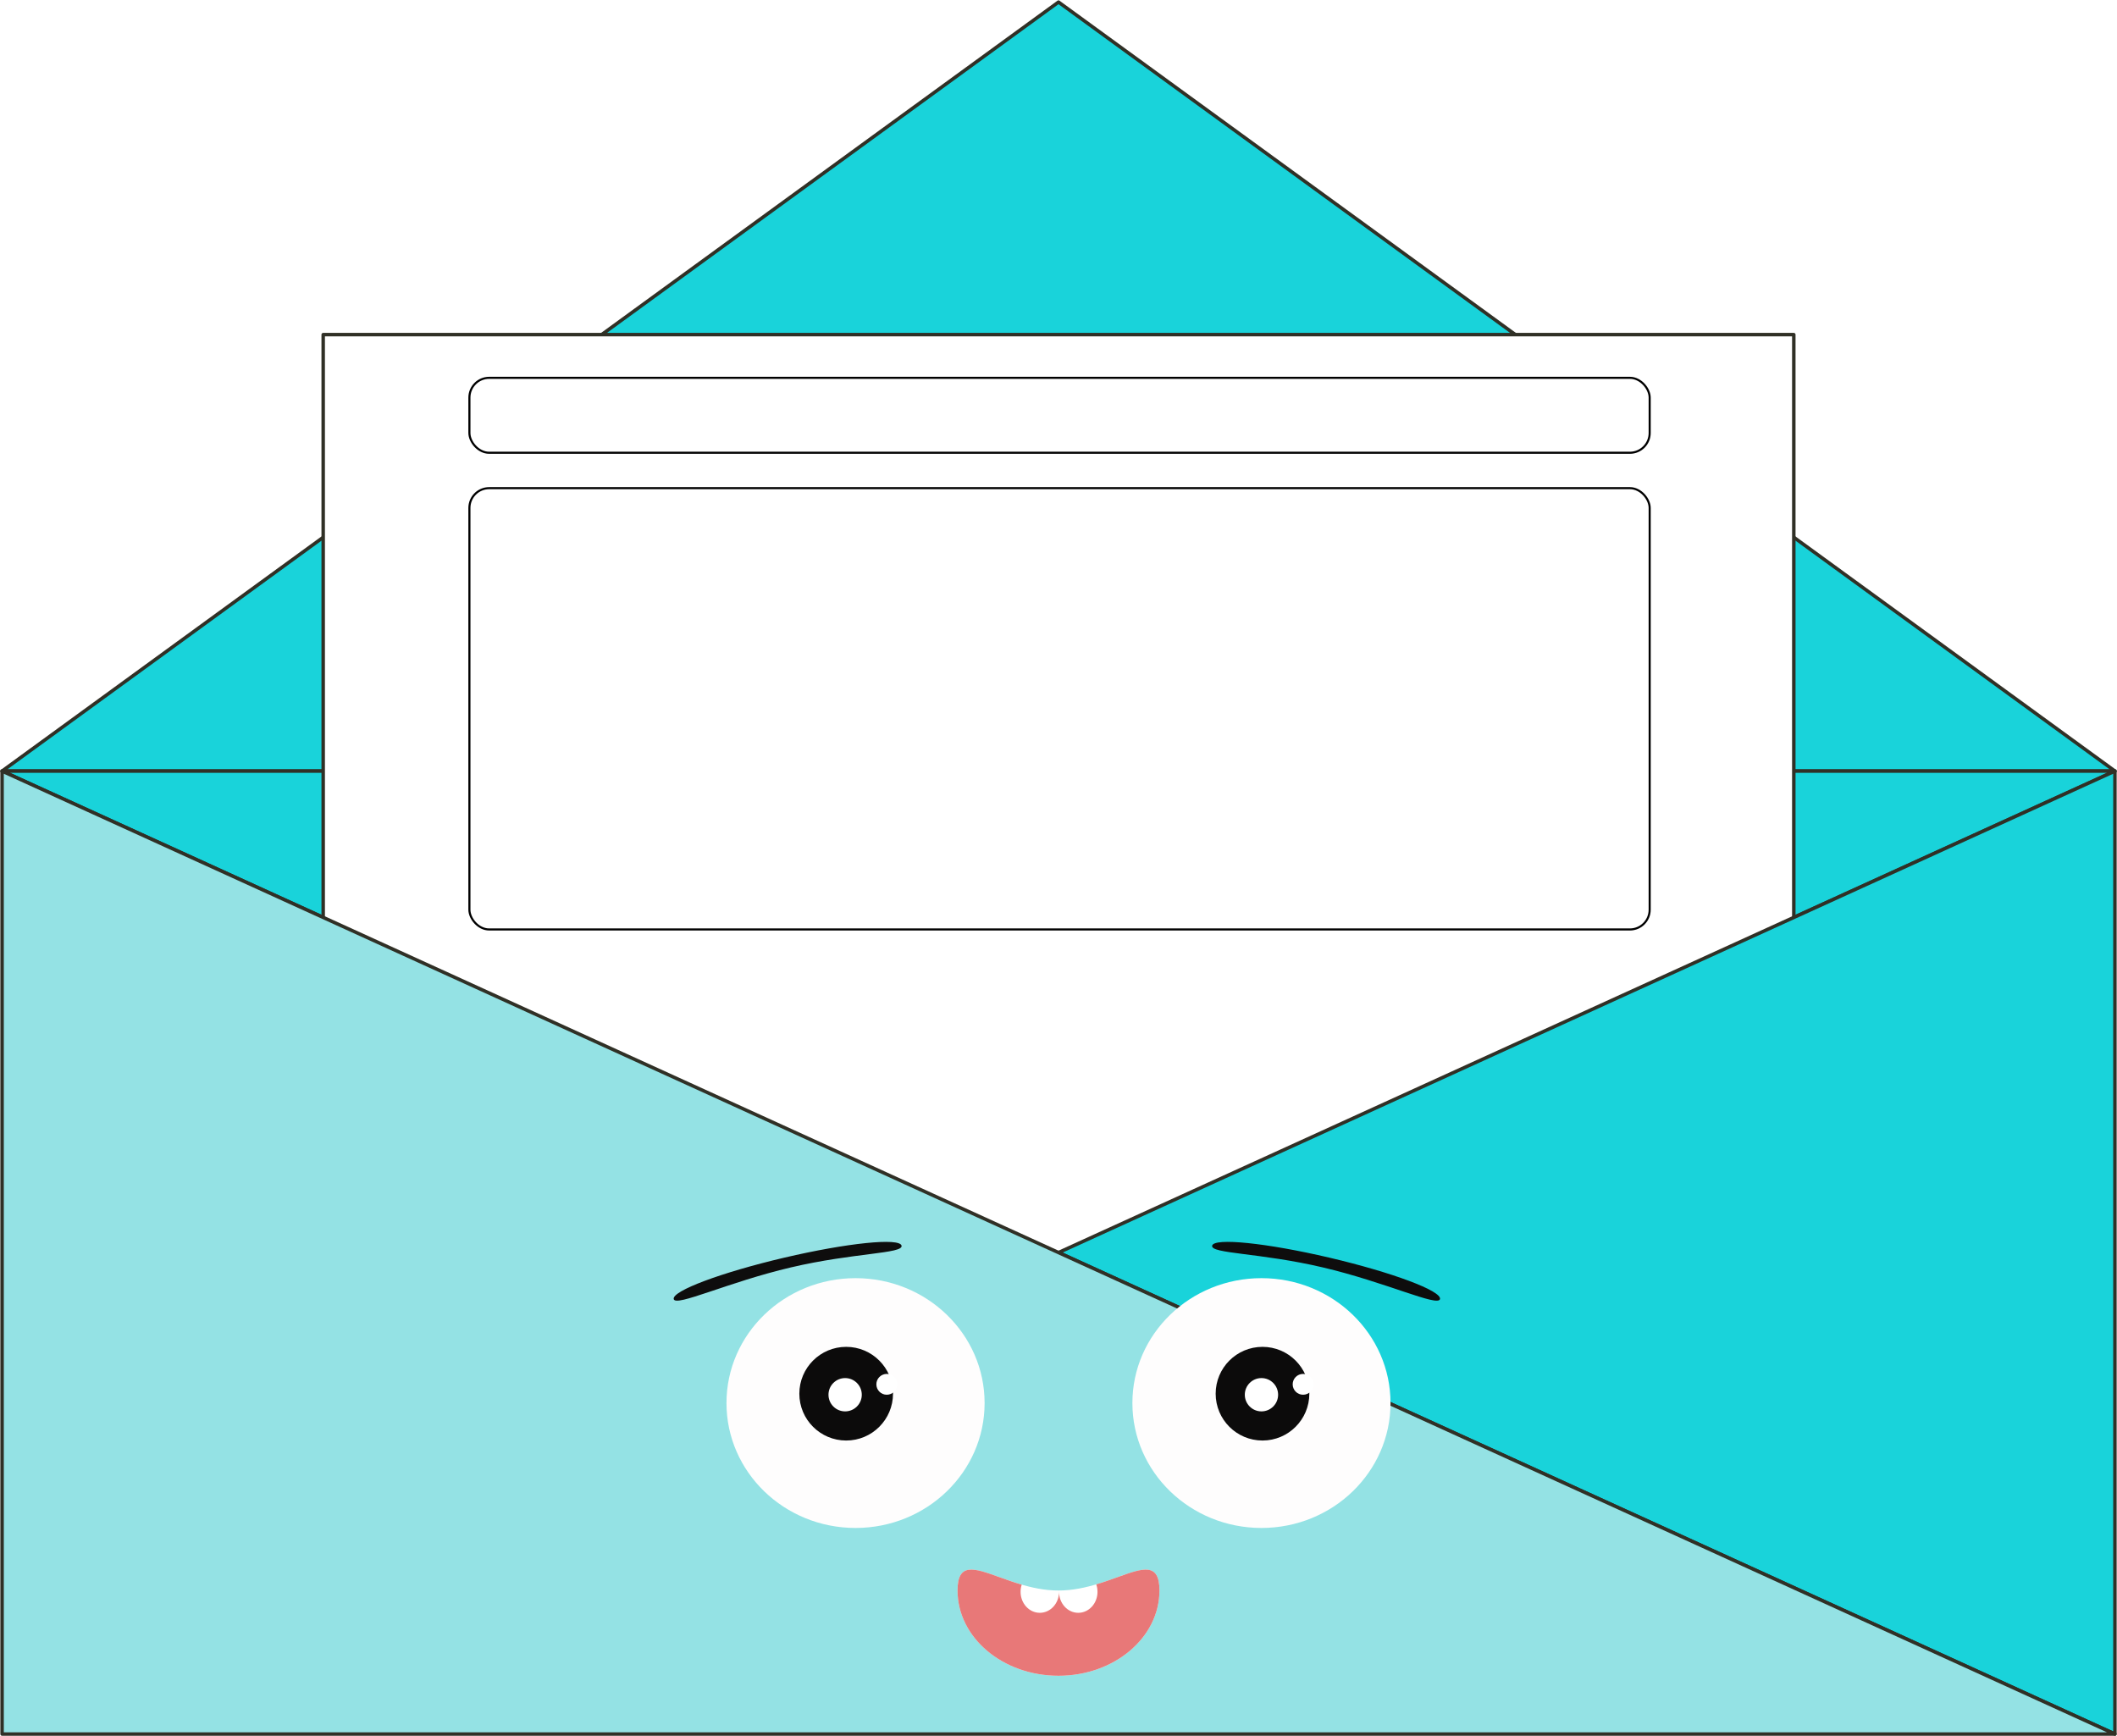 <svg width="1017" height="834" viewBox="0 0 1017 834" fill="none" xmlns="http://www.w3.org/2000/svg">
<path d="M1016 370.408H1L508.5 1L1016 370.408Z" fill="#19D3DA" stroke="#303026" stroke-width="1.665" stroke-miterlimit="10" stroke-linecap="round" stroke-linejoin="round"/>
<path d="M1016 370.408L508.5 601.704L1 370.408H1016Z" fill="#19D3DA" stroke="#303026" stroke-width="1.665" stroke-miterlimit="10" stroke-linecap="round" stroke-linejoin="round"/>
<path d="M861.738 160.744H155.262V658.28H861.738V160.744Z" fill="white" stroke="#303026" stroke-width="1.665" stroke-miterlimit="10" stroke-linecap="round" stroke-linejoin="round"/>
<path d="M1016 370.408V833L508.5 601.704L1016 370.408Z" fill="#19D3DA" stroke="#303026" stroke-width="1.665" stroke-miterlimit="10" stroke-linecap="round" stroke-linejoin="round"/>
<path d="M1016 833H1V370.408L1016 833Z" fill="#94E2E4" stroke="#303026" stroke-width="1.665" stroke-miterlimit="10" stroke-linecap="round" stroke-linejoin="round"/>
<ellipse cx="411" cy="674" rx="62" ry="60" fill="#FEFDFD"/>
<circle cx="406.5" cy="669.5" r="22.5" fill="#0C0B0B"/>
<path d="M414 670C414 674.418 410.418 678 406 678C401.582 678 398 674.418 398 670C398 665.582 401.582 662 406 662C410.418 662 414 665.582 414 670Z" fill="white"/>
<circle cx="426" cy="665" r="5" fill="white"/>
<ellipse cx="606" cy="674" rx="62" ry="60" fill="#FEFDFD"/>
<circle cx="606.5" cy="669.5" r="22.5" fill="#0C0B0B"/>
<path d="M614 670C614 674.418 610.418 678 606 678C601.582 678 598 674.418 598 670C598 665.582 601.582 662 606 662C610.418 662 614 665.582 614 670Z" fill="white"/>
<circle cx="626" cy="665" r="5" fill="white"/>
<path d="M557 764.051C557 786.667 535.286 805 508.5 805C481.714 805 460 786.667 460 764.051C460 741.436 481.714 764.051 508.5 764.051C535.286 764.051 557 741.436 557 764.051Z" fill="white"/>
<path fill-rule="evenodd" clip-rule="evenodd" d="M557 764.051C557 786.667 535.286 805 508.5 805C481.714 805 460 786.667 460 764.051C460 750.375 467.941 753.24 480.142 757.641C483.423 758.824 487.012 760.119 490.837 761.233C490.478 762.309 490.283 763.47 490.283 764.681C490.283 770.248 494.419 774.761 499.521 774.761C504.623 774.761 508.759 770.248 508.759 764.681C508.759 764.469 508.753 764.259 508.741 764.05C508.753 764.05 508.765 764.05 508.777 764.05C508.765 764.259 508.759 764.469 508.759 764.681C508.759 770.248 512.895 774.761 517.997 774.761C523.099 774.761 527.235 770.248 527.235 764.681C527.235 763.418 527.022 762.209 526.633 761.095C530.282 760.013 533.712 758.776 536.858 757.641C549.059 753.24 557 750.375 557 764.051Z" fill="#E87878"/>
<g filter="url(#filter0_d)">
<path d="M433.107 594.388C434.02 598.285 410.216 597.739 379.992 604.827C349.767 611.915 324.568 623.952 323.655 620.056C322.741 616.159 346.502 607.254 376.726 600.166C406.95 593.078 432.193 590.491 433.107 594.388Z" fill="#0E0D0D"/>
</g>
<g filter="url(#filter1_d)">
<path d="M582.315 594.388C581.402 598.285 605.206 597.739 635.43 604.827C665.655 611.915 690.854 623.952 691.768 620.056C692.681 616.159 668.92 607.254 638.696 600.166C608.472 593.078 583.229 590.491 582.315 594.388Z" fill="#0E0D0D"/>
</g>
<rect x="225.5" y="181.5" width="567" height="36" rx="9.5" fill="white" stroke="black"/>
<rect x="225.5" y="234.5" width="567" height="212" rx="9.5" fill="white" stroke="black"/>
<defs>
<filter id="filter0_d" x="318" y="587.333" width="119.422" height="42.068" filterUnits="userSpaceOnUse" color-interpolation-filters="sRGB">
<feFlood flood-opacity="0" result="BackgroundImageFix"/>
<feColorMatrix in="SourceAlpha" type="matrix" values="0 0 0 0 0 0 0 0 0 0 0 0 0 0 0 0 0 0 127 0"/>
<feOffset dy="4"/>
<feGaussianBlur stdDeviation="2"/>
<feColorMatrix type="matrix" values="0 0 0 0 0 0 0 0 0 0 0 0 0 0 0 0 0 0 0.25 0"/>
<feBlend mode="normal" in2="BackgroundImageFix" result="effect1_dropShadow"/>
<feBlend mode="normal" in="SourceGraphic" in2="effect1_dropShadow" result="shape"/>
</filter>
<filter id="filter1_d" x="578" y="587.333" width="119.422" height="42.068" filterUnits="userSpaceOnUse" color-interpolation-filters="sRGB">
<feFlood flood-opacity="0" result="BackgroundImageFix"/>
<feColorMatrix in="SourceAlpha" type="matrix" values="0 0 0 0 0 0 0 0 0 0 0 0 0 0 0 0 0 0 127 0"/>
<feOffset dy="4"/>
<feGaussianBlur stdDeviation="2"/>
<feColorMatrix type="matrix" values="0 0 0 0 0 0 0 0 0 0 0 0 0 0 0 0 0 0 0.25 0"/>
<feBlend mode="normal" in2="BackgroundImageFix" result="effect1_dropShadow"/>
<feBlend mode="normal" in="SourceGraphic" in2="effect1_dropShadow" result="shape"/>
</filter>
</defs>
</svg>
